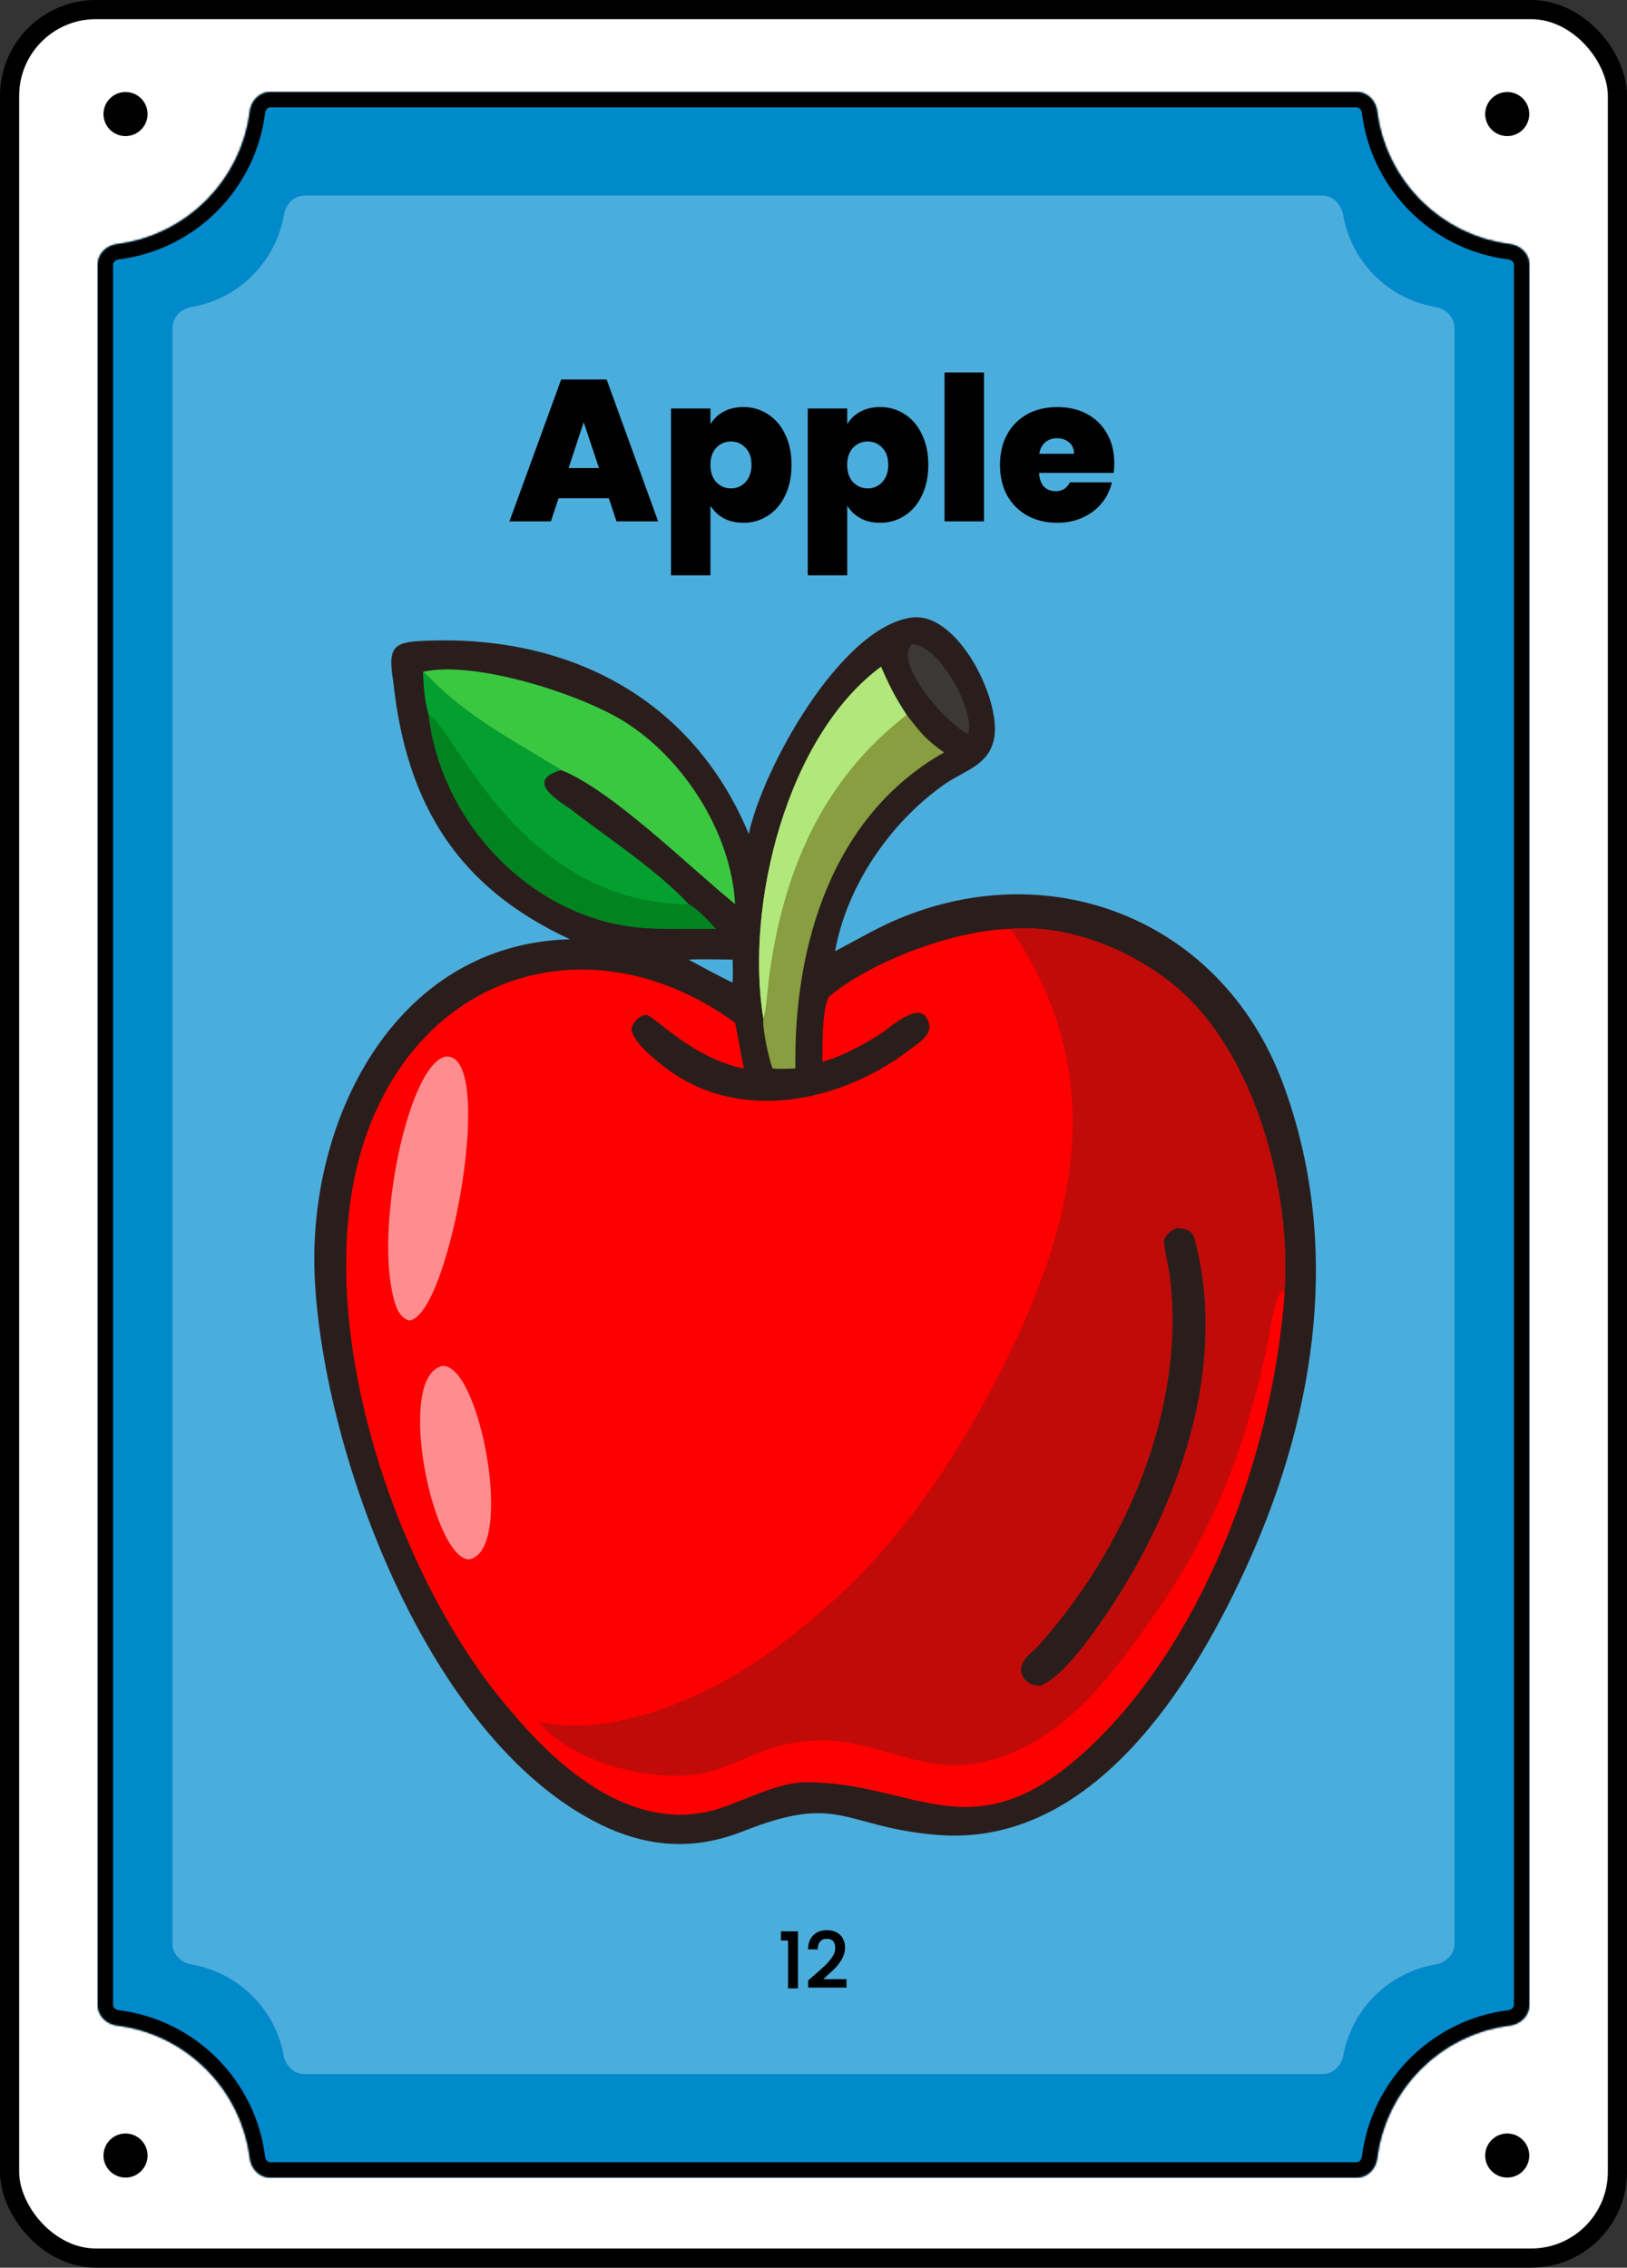 <svg width="849" height="1183" viewBox="0 0 849 1183" fill="none" xmlns="http://www.w3.org/2000/svg">
<rect x="0" y="0" width="849" height="1183" fill="#333333" stroke="none"/>
<rect x="5" y="5" width="839" height="1173" rx="45" fill="white"/>
<rect x="5" y="5" width="839" height="1173" rx="45" stroke="black" stroke-width="10"/>
<circle cx="786.5" cy="1124.5" r="11.5" fill="black"/>
<circle cx="786.5" cy="59.5" r="11.5" fill="black"/>
<path d="M77 1124.5C77 1130.85 71.851 1136 65.5 1136C59.149 1136 54 1130.85 54 1124.5C54 1118.15 59.149 1113 65.5 1113C71.851 1113 77 1118.15 77 1124.5Z" fill="black"/>
<path d="M77 59.5C77 65.851 71.851 71 65.5 71C59.149 71 54 65.851 54 59.5C54 53.149 59.149 48 65.5 48C71.851 48 77 53.149 77 59.5Z" fill="black"/>
<mask id="path-6-inside-1_1_3562" fill="white">
<path d="M708 48C713.523 48 717.934 52.5 718.616 57.98C723.122 94.183 751.817 122.878 788.02 127.384C793.5 128.066 798 132.477 798 138V1046C798 1051.52 793.5 1055.93 788.02 1056.62C751.817 1061.12 723.122 1089.82 718.616 1126.02C717.934 1131.5 713.523 1136 708 1136H141C135.477 1136 131.066 1131.5 130.384 1126.02C125.878 1089.82 97.183 1061.12 60.98 1056.62C55.5 1055.93 51 1051.52 51 1046V138C51 132.477 55.5 128.066 60.98 127.384C97.183 122.878 125.878 94.183 130.384 57.98C131.066 52.5 135.477 48 141 48H708Z"/>
</mask>
<path d="M708 48C713.523 48 717.934 52.5 718.616 57.98C723.122 94.183 751.817 122.878 788.02 127.384C793.5 128.066 798 132.477 798 138V1046C798 1051.52 793.5 1055.93 788.02 1056.62C751.817 1061.12 723.122 1089.82 718.616 1126.02C717.934 1131.5 713.523 1136 708 1136H141C135.477 1136 131.066 1131.5 130.384 1126.02C125.878 1089.82 97.183 1061.12 60.98 1056.62C55.5 1055.93 51 1051.52 51 1046V138C51 132.477 55.5 128.066 60.98 127.384C97.183 122.878 125.878 94.183 130.384 57.98C131.066 52.5 135.477 48 141 48H708Z" fill="#0089CB"/>
<path d="M130.384 1126.02L138.322 1125.03L130.384 1126.02ZM718.616 1126.02L710.678 1125.03L718.616 1126.02ZM788.02 1056.62L789.008 1064.56L788.02 1056.62ZM718.616 57.98L726.555 56.992L718.616 57.98ZM718.616 57.98L710.678 58.968C715.635 98.806 747.194 130.365 787.032 135.322L788.02 127.384L789.008 119.445C756.44 115.392 730.608 89.56 726.555 56.992L718.616 57.98ZM798 138H790V1046H798H806V138H798ZM788.02 1056.62L787.032 1048.68C747.194 1053.64 715.635 1085.19 710.678 1125.03L718.616 1126.02L726.555 1127.01C730.608 1094.44 756.44 1068.61 789.008 1064.56L788.02 1056.62ZM708 1136V1128H141V1136V1144H708V1136ZM130.384 1126.02L138.322 1125.03C133.365 1085.19 101.806 1053.64 61.968 1048.68L60.98 1056.62L59.992 1064.56C92.56 1068.61 118.392 1094.44 122.445 1127.01L130.384 1126.02ZM51 1046H59V138H51H43V1046H51ZM60.98 127.384L61.968 135.322C101.806 130.365 133.365 98.806 138.322 58.968L130.384 57.98L122.445 56.992C118.392 89.56 92.56 115.392 59.992 119.445L60.98 127.384ZM141 48V56H708V48V40H141V48ZM130.384 57.98L138.322 58.968C138.438 58.039 138.872 57.231 139.427 56.696C139.954 56.189 140.494 56 141 56V48V40C130.84 40 123.547 48.133 122.445 56.992L130.384 57.98ZM51 138H59C59 137.494 59.189 136.954 59.696 136.427C60.231 135.872 61.039 135.438 61.968 135.322L60.98 127.384L59.992 119.445C51.133 120.547 43 127.84 43 138H51ZM60.98 1056.62L61.968 1048.68C61.039 1048.56 60.231 1048.13 59.696 1047.57C59.189 1047.05 59 1046.51 59 1046H51H43C43 1056.16 51.133 1063.45 59.992 1064.56L60.98 1056.62ZM141 1136V1128C140.494 1128 139.954 1127.81 139.427 1127.3C138.872 1126.77 138.438 1125.96 138.322 1125.03L130.384 1126.02L122.445 1127.01C123.547 1135.87 130.84 1144 141 1144V1136ZM718.616 1126.02L710.678 1125.03C710.562 1125.96 710.128 1126.77 709.573 1127.3C709.046 1127.81 708.506 1128 708 1128V1136V1144C718.16 1144 725.453 1135.87 726.555 1127.01L718.616 1126.02ZM798 1046H790C790 1046.51 789.811 1047.05 789.304 1047.57C788.769 1048.13 787.961 1048.56 787.032 1048.68L788.02 1056.62L789.008 1064.56C797.867 1063.45 806 1056.16 806 1046H798ZM788.02 127.384L787.032 135.322C787.961 135.438 788.769 135.872 789.304 136.427C789.811 136.954 790 137.494 790 138H798H806C806 127.84 797.867 120.547 789.008 119.445L788.02 127.384ZM718.616 57.98L726.555 56.992C725.453 48.133 718.16 40 708 40V48V56C708.506 56 709.046 56.189 709.573 56.696C710.128 57.231 710.562 58.039 710.678 58.968L718.616 57.98Z" fill="black" mask="url(#path-6-inside-1_1_3562)"/>
<path d="M690 102C695.523 102 699.911 106.512 700.837 111.957C705.019 136.563 724.437 155.981 749.043 160.163C754.488 161.089 759 165.477 759 171V1014C759 1019.52 754.488 1023.91 749.043 1024.84C724.711 1028.97 705.454 1048 700.984 1072.22C699.993 1077.59 695.633 1082 690.175 1082H158.825C153.367 1082 149.007 1077.59 148.016 1072.22C143.546 1048 124.288 1028.97 99.957 1024.84C94.512 1023.91 90 1019.52 90 1014V171C90 165.477 94.512 161.089 99.957 160.163C124.563 155.981 143.981 136.563 148.163 111.957C149.089 106.512 153.477 102 159 102H690Z" fill="#4BADDC"/>
<mask id="path-9-outside-2_1_3562" maskUnits="userSpaceOnUse" x="407" y="1006" width="35" height="32" fill="black">
<rect fill="white" x="407" y="1006" width="35" height="32"/>
<path d="M407.8 1012V1007.84H416.12V1037H411.52V1012H407.8ZM424.904 1030.8C427.464 1028.59 429.478 1026.77 430.944 1025.36C432.438 1023.92 433.678 1022.43 434.664 1020.88C435.651 1019.33 436.144 1017.79 436.144 1016.24C436.144 1014.64 435.758 1013.39 434.984 1012.48C434.238 1011.57 433.051 1011.12 431.424 1011.12C429.851 1011.12 428.624 1011.63 427.744 1012.64C426.891 1013.63 426.438 1014.96 426.384 1016.64H421.984C422.064 1013.6 422.971 1011.28 424.704 1009.68C426.464 1008.05 428.691 1007.24 431.384 1007.24C434.291 1007.24 436.558 1008.04 438.184 1009.64C439.838 1011.24 440.664 1013.37 440.664 1016.04C440.664 1017.96 440.171 1019.81 439.184 1021.6C438.224 1023.36 437.064 1024.95 435.704 1026.36C434.371 1027.75 432.664 1029.36 430.584 1031.2L428.784 1032.8H441.464V1036.6H422.024V1033.28L424.904 1030.8Z"/>
</mask>
<path d="M407.8 1012V1007.84H416.12V1037H411.52V1012H407.8ZM424.904 1030.8C427.464 1028.59 429.478 1026.77 430.944 1025.36C432.438 1023.92 433.678 1022.43 434.664 1020.88C435.651 1019.33 436.144 1017.79 436.144 1016.24C436.144 1014.64 435.758 1013.39 434.984 1012.48C434.238 1011.57 433.051 1011.12 431.424 1011.12C429.851 1011.12 428.624 1011.63 427.744 1012.64C426.891 1013.63 426.438 1014.96 426.384 1016.64H421.984C422.064 1013.6 422.971 1011.28 424.704 1009.68C426.464 1008.05 428.691 1007.24 431.384 1007.24C434.291 1007.24 436.558 1008.04 438.184 1009.64C439.838 1011.24 440.664 1013.37 440.664 1016.04C440.664 1017.96 440.171 1019.81 439.184 1021.6C438.224 1023.36 437.064 1024.95 435.704 1026.36C434.371 1027.75 432.664 1029.36 430.584 1031.2L428.784 1032.8H441.464V1036.6H422.024V1033.28L424.904 1030.8Z" fill="black"/>
<path d="M407.8 1012H407.5V1012.3H407.8V1012ZM407.8 1007.84V1007.54H407.5V1007.84H407.8ZM416.12 1007.84H416.42V1007.54H416.12V1007.84ZM416.12 1037V1037.3H416.42V1037H416.12ZM411.52 1037H411.22V1037.3H411.52V1037ZM411.52 1012H411.82V1011.7H411.52V1012ZM407.8 1012H408.1V1007.84H407.8H407.5V1012H407.8ZM407.8 1007.84V1008.14H416.12V1007.84V1007.54H407.8V1007.84ZM416.12 1007.84H415.82V1037H416.12H416.42V1007.84H416.12ZM416.12 1037V1036.7H411.52V1037V1037.3H416.12V1037ZM411.52 1037H411.82V1012H411.52H411.22V1037H411.52ZM411.52 1012V1011.7H407.8V1012V1012.3H411.52V1012ZM424.904 1030.8L425.1 1031.03L425.101 1031.03L424.904 1030.8ZM430.944 1025.36L431.153 1025.58L431.153 1025.58L430.944 1025.36ZM434.984 1012.48L434.753 1012.67L434.756 1012.67L434.984 1012.48ZM427.744 1012.64L427.518 1012.44L427.517 1012.44L427.744 1012.64ZM426.384 1016.64V1016.94H426.675L426.684 1016.65L426.384 1016.64ZM421.984 1016.64L421.684 1016.63L421.676 1016.94H421.984V1016.64ZM424.704 1009.68L424.908 1009.9L424.908 1009.9L424.704 1009.68ZM438.184 1009.64L437.974 1009.85L437.976 1009.86L438.184 1009.64ZM439.184 1021.6L438.922 1021.45L438.921 1021.46L439.184 1021.6ZM435.704 1026.36L435.488 1026.15L435.488 1026.15L435.704 1026.36ZM430.584 1031.2L430.386 1030.98L430.385 1030.98L430.584 1031.2ZM428.784 1032.8L428.585 1032.58L427.995 1033.1H428.784V1032.8ZM441.464 1032.8H441.764V1032.5H441.464V1032.8ZM441.464 1036.6V1036.9H441.764V1036.6H441.464ZM422.024 1036.6H421.724V1036.9H422.024V1036.6ZM422.024 1033.28L421.829 1033.05L421.724 1033.14V1033.28H422.024ZM424.904 1030.8L425.101 1031.03C427.662 1028.81 429.68 1026.99 431.153 1025.58L430.944 1025.36L430.736 1025.14C429.275 1026.55 427.266 1028.36 424.708 1030.57L424.904 1030.8ZM430.944 1025.36L431.153 1025.58C432.661 1024.12 433.916 1022.61 434.917 1021.04L434.664 1020.88L434.411 1020.72C433.439 1022.24 432.215 1023.72 430.736 1025.14L430.944 1025.36ZM434.664 1020.88L434.917 1021.04C435.929 1019.46 436.444 1017.85 436.444 1016.24H436.144H435.844C435.844 1017.72 435.373 1019.21 434.411 1020.72L434.664 1020.88ZM436.144 1016.24H436.444C436.444 1014.59 436.046 1013.26 435.213 1012.29L434.984 1012.48L434.756 1012.67C435.469 1013.51 435.844 1014.69 435.844 1016.24H436.144ZM434.984 1012.48L435.216 1012.29C434.393 1011.29 433.104 1010.82 431.424 1010.82V1011.12V1011.42C432.998 1011.42 434.083 1011.86 434.753 1012.67L434.984 1012.48ZM431.424 1011.12V1010.82C429.781 1010.82 428.465 1011.35 427.518 1012.44L427.744 1012.64L427.971 1012.84C428.784 1011.9 429.921 1011.42 431.424 1011.42V1011.12ZM427.744 1012.64L427.517 1012.44C426.608 1013.5 426.139 1014.9 426.085 1016.63L426.384 1016.64L426.684 1016.65C426.736 1015.02 427.175 1013.76 427.971 1012.84L427.744 1012.64ZM426.384 1016.64V1016.34H421.984V1016.64V1016.94H426.384V1016.64ZM421.984 1016.64L422.284 1016.65C422.363 1013.66 423.25 1011.43 424.908 1009.9L424.704 1009.68L424.501 1009.46C422.692 1011.13 421.766 1013.54 421.684 1016.63L421.984 1016.64ZM424.704 1009.68L424.908 1009.9C426.606 1008.33 428.756 1007.54 431.384 1007.54V1007.24V1006.94C428.626 1006.94 426.323 1007.78 424.501 1009.46L424.704 1009.68ZM431.384 1007.24V1007.54C434.235 1007.54 436.418 1008.32 437.974 1009.85L438.184 1009.64L438.395 1009.43C436.698 1007.76 434.347 1006.94 431.384 1006.94V1007.24ZM438.184 1009.64L437.976 1009.86C439.561 1011.39 440.364 1013.44 440.364 1016.04H440.664H440.964C440.964 1013.31 440.114 1011.09 438.393 1009.42L438.184 1009.64ZM440.664 1016.04H440.364C440.364 1017.91 439.886 1019.71 438.922 1021.45L439.184 1021.6L439.447 1021.75C440.457 1019.92 440.964 1018.01 440.964 1016.04H440.664ZM439.184 1021.6L438.921 1021.46C437.974 1023.19 436.829 1024.76 435.488 1026.15L435.704 1026.36L435.921 1026.57C437.299 1025.14 438.475 1023.53 439.448 1021.74L439.184 1021.6ZM435.704 1026.36L435.488 1026.15C434.162 1027.53 432.462 1029.14 430.386 1030.98L430.584 1031.2L430.783 1031.42C432.867 1029.58 434.58 1027.96 435.921 1026.57L435.704 1026.36ZM430.584 1031.2L430.385 1030.98L428.585 1032.58L428.784 1032.8L428.984 1033.02L430.784 1031.42L430.584 1031.2ZM428.784 1032.8V1033.1H441.464V1032.8V1032.5H428.784V1032.8ZM441.464 1032.8H441.164V1036.6H441.464H441.764V1032.8H441.464ZM441.464 1036.6V1036.3H422.024V1036.6V1036.9H441.464V1036.6ZM422.024 1036.6H422.324V1033.28H422.024H421.724V1036.6H422.024ZM422.024 1033.28L422.22 1033.51L425.1 1031.03L424.904 1030.8L424.709 1030.57L421.829 1033.05L422.024 1033.28Z" fill="black" mask="url(#path-9-outside-2_1_3562)"/>
<path d="M317.71 259.925H291.46L287.47 272H265.84L292.825 197.975H316.555L343.435 272H321.7L317.71 259.925ZM312.565 244.175L304.585 220.235L296.71 244.175H312.565ZM370.723 221.285C372.333 218.555 374.608 216.385 377.548 214.775C380.488 213.165 383.953 212.36 387.943 212.36C392.633 212.36 396.868 213.585 400.648 216.035C404.498 218.485 407.508 221.985 409.678 226.535C411.918 231.085 413.038 236.405 413.038 242.495C413.038 248.585 411.918 253.94 409.678 258.56C407.508 263.11 404.498 266.61 400.648 269.06C396.868 271.51 392.633 272.735 387.943 272.735C383.953 272.735 380.488 271.93 377.548 270.32C374.678 268.71 372.403 266.54 370.723 263.81V300.14H350.143V213.095H370.723V221.285ZM392.143 242.495C392.143 238.645 391.093 235.67 388.993 233.57C386.963 231.4 384.443 230.315 381.433 230.315C378.423 230.315 375.868 231.4 373.768 233.57C371.738 235.74 370.723 238.715 370.723 242.495C370.723 246.345 371.738 249.355 373.768 251.525C375.868 253.695 378.423 254.78 381.433 254.78C384.443 254.78 386.963 253.695 388.993 251.525C391.093 249.285 392.143 246.275 392.143 242.495ZM442.09 221.285C443.7 218.555 445.975 216.385 448.915 214.775C451.855 213.165 455.32 212.36 459.31 212.36C464 212.36 468.235 213.585 472.015 216.035C475.865 218.485 478.875 221.985 481.045 226.535C483.285 231.085 484.405 236.405 484.405 242.495C484.405 248.585 483.285 253.94 481.045 258.56C478.875 263.11 475.865 266.61 472.015 269.06C468.235 271.51 464 272.735 459.31 272.735C455.32 272.735 451.855 271.93 448.915 270.32C446.045 268.71 443.77 266.54 442.09 263.81V300.14H421.51V213.095H442.09V221.285ZM463.51 242.495C463.51 238.645 462.46 235.67 460.36 233.57C458.33 231.4 455.81 230.315 452.8 230.315C449.79 230.315 447.235 231.4 445.135 233.57C443.105 235.74 442.09 238.715 442.09 242.495C442.09 246.345 443.105 249.355 445.135 251.525C447.235 253.695 449.79 254.78 452.8 254.78C455.81 254.78 458.33 253.695 460.36 251.525C462.46 249.285 463.51 246.275 463.51 242.495ZM513.457 194.3V272H492.877V194.3H513.457ZM581.457 241.865C581.457 243.475 581.352 245.085 581.142 246.695H542.187C542.397 249.915 543.272 252.33 544.812 253.94C546.422 255.48 548.452 256.25 550.902 256.25C554.332 256.25 556.782 254.71 558.252 251.63H580.197C579.287 255.69 577.502 259.33 574.842 262.55C572.252 265.7 568.962 268.185 564.972 270.005C560.982 271.825 556.572 272.735 551.742 272.735C545.932 272.735 540.752 271.51 536.202 269.06C531.722 266.61 528.187 263.11 525.597 258.56C523.077 254.01 521.817 248.655 521.817 242.495C521.817 236.335 523.077 231.015 525.597 226.535C528.117 221.985 531.617 218.485 536.097 216.035C540.647 213.585 545.862 212.36 551.742 212.36C557.552 212.36 562.697 213.55 567.177 215.93C571.657 218.31 575.157 221.74 577.677 226.22C580.197 230.63 581.457 235.845 581.457 241.865ZM560.457 236.72C560.457 234.2 559.617 232.24 557.937 230.84C556.257 229.37 554.157 228.635 551.637 228.635C549.117 228.635 547.052 229.335 545.442 230.735C543.832 232.065 542.782 234.06 542.292 236.72H560.457Z" fill="black"/>
<path d="M475.873 322.138C499.859 319.171 522.312 364.946 518.814 384.769C516.239 399.358 503.402 401.757 492.819 409.184C464.675 428.932 441.919 461.907 435.753 496.227C441.948 492.991 448.314 489.456 454.496 486.17C538.329 441.607 636.207 474.942 669.654 565.725C699.883 647.773 687.243 734.989 652.124 813.574C623.32 878.032 570.181 964.551 488.174 957.171C439.846 952.904 438.326 935.299 388.068 955.223C364.067 964.739 341.48 964.175 317.867 953.902C225.154 912.624 168.992 759.814 164.267 667.385C160.069 585.267 205.503 492.391 297.475 490.001C239.499 463.297 212.098 420.21 205.251 355.844C201.962 335.789 205.789 334.701 225.472 334.156C299.624 332.099 362.109 366.088 390.727 435.087C397.795 401.379 438.573 327.012 475.873 322.138ZM382.295 512.545C382.525 508.291 382.423 504.84 382.295 500.606C375.567 500.594 365.776 500.253 359.308 500.606C361.913 502.069 380.233 511.948 382.295 512.545Z" fill="#2A1E1C"/>
<path d="M527.312 484.563C557.235 482.141 590 495.314 612.951 514.233C654.798 548.729 674.149 621.407 670.234 674.759C664.316 758.395 627.771 857.82 565.652 914.135C506.601 967.667 477.196 929.128 419.918 929.733C406.316 929.877 390.082 938.359 376.835 942.916C334.141 957.598 295.202 926.139 268.857 895.172L268.572 894.832C206.089 825.003 156.742 680.317 192.881 587.392C225.247 504.174 312.066 481.682 383.591 533.517C385.196 541.52 386.5 549.274 388.216 557.408C362.214 552.653 341.149 529.914 337.487 529.51C334.005 529.128 328.858 534.388 329.664 537.794C331.213 544.353 342.125 553.079 347.221 556.99C385.189 586.126 438.233 575.186 473.881 548.236C478.193 544.976 486.137 540.305 484.902 534.597C481.701 519.804 464.809 535.869 459.951 538.996C450.444 545.14 440.106 550.764 429.194 553.941C429.061 547.066 429.021 522.756 433.095 519.454C456.648 500.351 499.137 485.258 527.312 484.563Z" fill="#FF0000"/>
<path d="M527.31 484.563C557.234 482.141 589.999 495.314 612.95 514.233C654.797 548.729 674.148 621.407 670.233 674.759C664.315 758.395 627.77 857.82 565.651 914.135C506.6 967.667 477.195 929.128 419.917 929.733C406.314 929.877 390.081 938.359 376.834 942.916C334.14 957.598 295.201 926.139 268.856 895.172L268.571 894.832C272.174 893.602 277.254 896.448 280.853 898.021C318.464 907.35 368.521 885.419 399.043 863.879C458.168 822.149 493.013 773.06 524.82 710.237C562.377 634.103 578.483 558.624 527.31 484.563Z" fill="#C10B09"/>
<path d="M280.853 898.021C298.607 920.407 347.941 933.137 375.482 922.671C396.18 914.805 406.958 907.645 431.064 907.959C455.886 908.282 481.352 923.892 506.039 920.408C551.398 914.008 578.726 876.138 602.832 841.716C634.685 796.232 649.645 754.761 661.331 701.888C662.32 697.423 665.322 673.496 669.591 673.358L670.233 674.76C664.315 758.395 627.77 857.82 565.651 914.136C506.6 967.667 477.195 929.128 419.917 929.734C406.314 929.877 390.081 938.359 376.834 942.916C334.14 957.598 295.201 926.14 268.856 895.172L268.571 894.832C272.174 893.603 277.254 896.448 280.853 898.021Z" fill="#FF0000"/>
<path d="M614.223 640.683C618.179 640.736 622.126 641.668 623.328 646.164C642.391 717.521 611.372 796.263 569.291 853.463C563.156 861.804 552.188 875.729 543.095 879.357C538.042 879.565 533.458 876.93 532.852 871.506C532.242 866.052 538.465 862.282 541.769 858.606C587.255 808.007 618.864 735.241 610.491 666.235C609.715 659.832 607.881 653.853 607.343 647.52L607.291 646.876C609.209 643.522 610.627 641.994 614.223 640.683Z" fill="#2A1E1C"/>
<path d="M232.347 551.228C259.45 547.874 234.851 685.588 213.848 688.817C211.717 688.886 208.544 686.063 207.165 682.633C193.831 649.459 211.819 556.169 232.347 551.228Z" fill="#FF8D8F"/>
<path d="M230.66 712.6C250.275 710.647 268.896 808.413 245.032 813.459C226.304 814.464 205.834 718.827 230.66 712.6Z" fill="#FF8D8F"/>
<path d="M459.74 347.823C464.121 357.88 467.053 363.699 473.103 372.953C481.239 383.151 482.117 384.853 492.598 392.547C433.835 425.767 414.057 493.961 415.051 557.408C411.137 557.527 407.024 557.762 403.142 557.408C401.032 551.694 397.911 537.337 398.29 531.151C388.678 471.824 410.723 383.946 459.74 347.823Z" fill="#889E40"/>
<path d="M459.74 347.823C464.121 357.88 467.053 363.699 473.103 372.953C428.543 407.418 408.578 455.098 401.227 510.304C400.741 513.968 399.685 529.023 398.29 531.151C388.678 471.824 410.723 383.946 459.74 347.823Z" fill="#B2E87B"/>
<path d="M220.719 350.47C223.103 352.3 225.588 355.107 227.837 357.264C247.101 375.733 270.397 387.785 292.866 401.745C271.164 407.873 295.75 419.9 300.089 423.937C318.277 437.811 344.035 454.998 359.308 471.652C364.365 474.511 369.532 480.289 373.535 484.563C362.904 484.578 352.345 484.565 341.712 484.363C281.726 483.223 230.562 431.897 223.672 372.953C221.521 365.455 221.023 358.194 220.719 350.47Z" fill="#03A02F"/>
<path d="M223.672 372.953C236.397 377.861 270.028 470.687 359.016 471.793C359.115 471.746 359.211 471.7 359.308 471.651C364.365 474.511 369.532 480.289 373.535 484.563C362.904 484.578 352.345 484.564 341.712 484.363C281.726 483.223 230.563 431.897 223.672 372.953Z" fill="#008320"/>
<path d="M220.719 350.47C247.825 344.368 302.756 362.128 325.541 376.279C356.781 395.681 381.588 434.501 383.59 471.652C358.704 451.426 319.334 412.278 292.866 401.745C270.397 387.785 247.101 375.733 227.837 357.264C225.588 355.107 223.103 352.3 220.719 350.47Z" fill="#3BC841"/>
<path d="M475.873 336.052C490.299 336.523 508.567 370.377 505.333 382.192L504.417 382.651C494.069 377.187 466.013 346.477 475.873 336.052Z" fill="#3B3837"/>
</svg>

